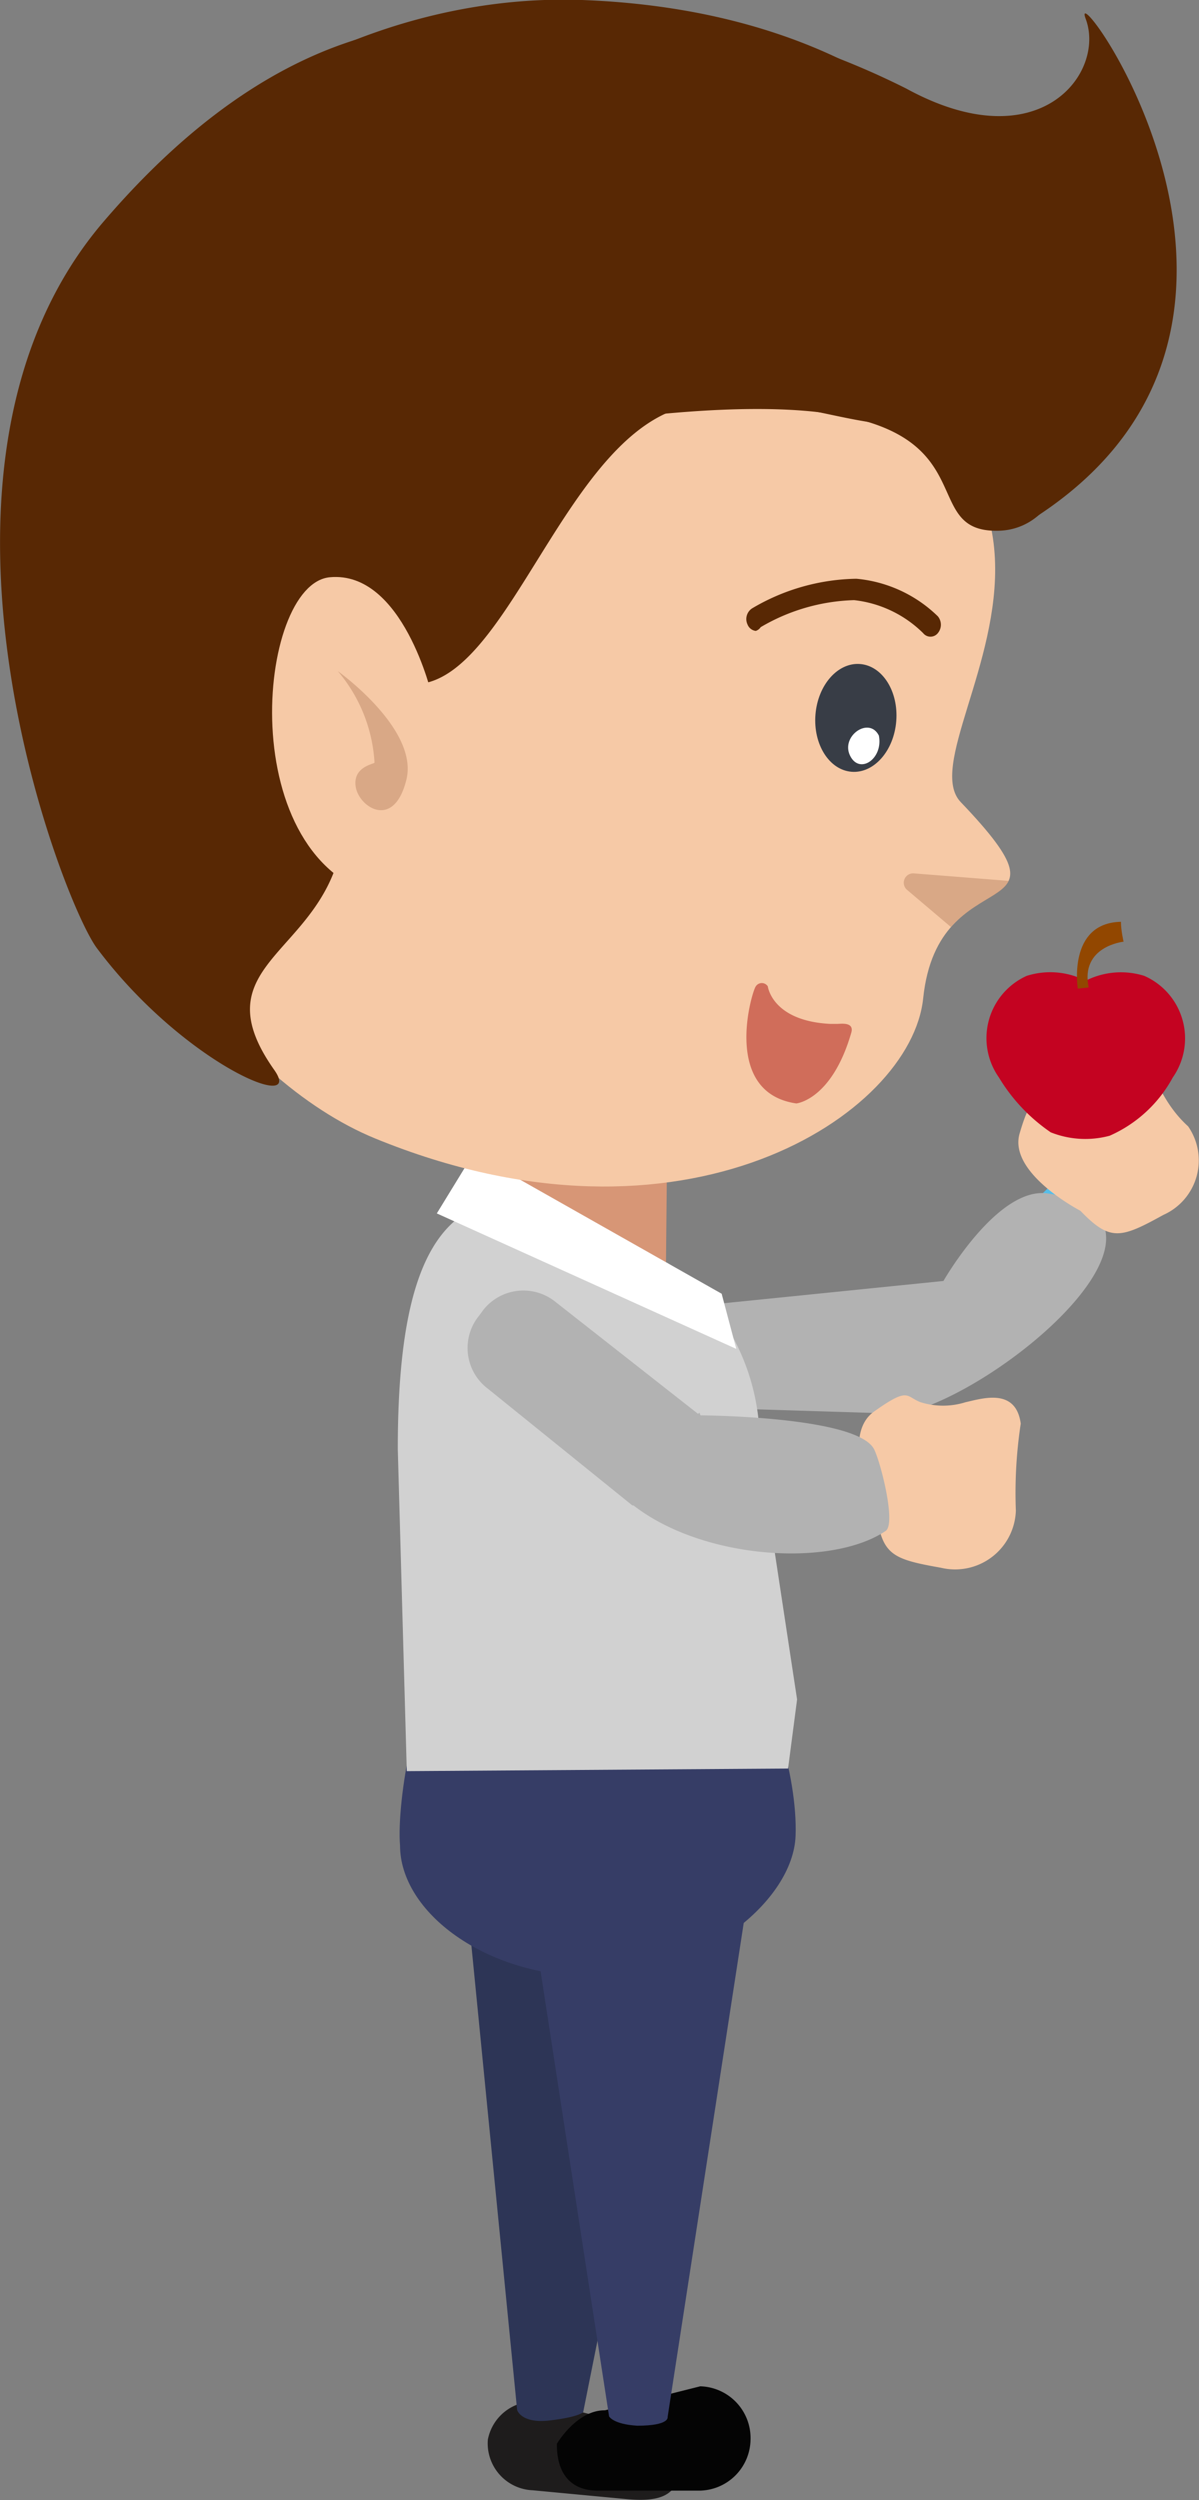<svg xmlns="http://www.w3.org/2000/svg" viewBox="0 0 31.95 66.61"><rect x="0" y="0" width="31.95" height="66.61" fill="#808080" stroke="none"/><defs><style>.cls-1{fill:#56bee9;}.cls-2{fill:#b2b2b2;}.cls-3{fill:#f6c9a6;}.cls-4{fill:#1e1c1c;}.cls-5{fill:#040404;}.cls-6{fill:#2d3556;}.cls-7{fill:#363d66;}.cls-8{fill:#d1d1d1;}.cls-9{fill:#d79676;}.cls-10{fill:#fff;}.cls-11{fill:#582804;}.cls-12{fill:#b47e5e;opacity:0.43;}.cls-13{fill:#d06d5a;}.cls-14{fill:#383d46;}.cls-15{fill:#c40321;}.cls-16{fill:#924700;}</style></defs><title>pep13</title><g id="Capa_2" data-name="Capa 2"><g id="personals"><path class="cls-1" d="M29.43,31.46,28.64,31c-.32-.24-.19.1-.45.4l-2.73,2.65a1.61,1.61,0,0,1-1.39.76l-4.85-.07,0,2.62L24.74,37A2.52,2.52,0,0,0,26,36.55l3.63-4.07A.75.75,0,0,0,29.43,31.46Z"/><path class="cls-2" d="M24.05,37.67c2.65-.57,8.09-5.22,3.88-5.87-1.34-.21-2.79,2.33-2.79,2.33l-5.92.6A1.33,1.33,0,0,0,17.88,36v.18a1.33,1.33,0,0,0,1.32,1.34Z"/><path class="cls-3" d="M28.79,32.26s-1.93-1-1.62-2.06.42-.81.82-.92a1.92,1.92,0,0,0,.92-.74c.29-.34.82-1.1,1.48-.42.38.39.51,1.2,1.27,1.89A1.59,1.59,0,0,1,31,32.37C29.86,33,29.58,33.08,28.79,32.26Z"/><path class="cls-4" d="M16.74,66.59l-2.55-.24A1.25,1.25,0,0,1,13,65h0A1.25,1.25,0,0,1,14.42,64l2.5.62a1.25,1.25,0,0,1,1.16,1.32h0C18,66.55,17.44,66.65,16.74,66.59Z"/><path class="cls-5" d="M18.63,66.36l-2.7,0c-.74,0-1.1-.48-1.09-1.25,0,0,.53-.9,1.28-.89l2.54-.64A1.38,1.38,0,0,1,20,65h0A1.38,1.38,0,0,1,18.63,66.36Z"/><path class="cls-6" d="M12.5,51.21l1.28,13s.1.37.87.28.89-.22.89-.22l2.68-13.4Z"/><path class="cls-7" d="M14.23,51.38l2,13s.1.21.75.25c.87,0,.81-.23.81-.23l2.12-13.76Z"/><path class="cls-7" d="M11.87,44.72h7.87c.75,0,1.52,2.61,1.46,4.19-.06,1.74-2.52,3.75-5.4,3.75s-5.14-1.72-5.14-3.49h0C10.56,48,11.12,44.72,11.87,44.72Z"/><path class="cls-8" d="M21,47.12l.24-1.84-1-6.59a5.9,5.9,0,0,0-2.47-5.05s-1,1.85-.66,0l-2.67-.34c-.06,0-1.73-1.15-1.78-1.12-1.47.68-2.06,2.82-2.06,6.43l.24,8.58Z"/><polygon class="cls-9" points="13.41 32.8 17.74 34.33 17.78 30.27 13.34 30.23 13.41 32.8"/><polygon class="cls-10" points="11.64 32.33 19.62 35.94 19.23 34.47 12.62 30.73 11.64 32.33"/><path class="cls-3" d="M23.35,40.28s-1-2-.06-2.67.84-.4,1.24-.25a2,2,0,0,0,1.2,0c.45-.1,1.34-.39,1.47.57a12.31,12.31,0,0,0-.13,2.32,1.62,1.62,0,0,1-2,1.52C23.77,41.54,23.5,41.43,23.35,40.28Z"/><path class="cls-2" d="M18.66,37.71a1.52,1.52,0,0,0-1.95.49,1.34,1.34,0,0,0,.21,1.94c1.87,1.42,5.24,1.62,6.68.65.28-.19-.12-1.78-.3-2.16C22.89,37.73,18.66,37.71,18.66,37.71Z"/><path class="cls-2" d="M18.6,37.67l-3.82-3a1.36,1.36,0,0,0-1.9.23l-.11.15A1.36,1.36,0,0,0,13,37l3.85,3.11.09,0a1.71,1.71,0,0,0,1.41-.53,2,2,0,0,0,.29-1.94Z"/><path class="cls-3" d="M2.44,16.44c-.55,7,3.85,12.37,7.55,13.89,8.24,3.38,14.29-.64,14.61-3.73.4-3.85,4.31-1.77,1-5.23-1.74-1.83,7.68-11-10.53-13.45C8.91,7.26,3,9.47,2.44,16.44Z"/><path class="cls-11" d="M2.58,25.26c2.29,3.06,5.55,4.42,4.73,3.25-1.84-2.6.73-3,1.6-5.31a6.51,6.51,0,0,0,.38-3.6s-.71-1.26,1.8-1.37,4-6.76,7.28-7.42c2.48-.49,4.37.74,6.38.49s2.13-4.68-.68-5.65-11.63-11-21.28.22C-2.84,12.39,1.64,24,2.58,25.26Z"/><path class="cls-3" d="M11.51,18.53s-.77-3.33-2.72-3.15S6.18,23,10.23,23.91C13.11,24.58,11.51,18.53,11.51,18.53Z"/><path class="cls-12" d="M9,17.88s2.16,1.54,1.83,2.89-1.26.74-1.35.2.48-.61.5-.65A4.13,4.13,0,0,0,9,17.88Z"/><path class="cls-11" d="M.63,11.3c-.48,6.06,5.9,1.47,13.09.26,14.51-2.45,9.9,2.69,12.92,2.58a1.66,1.66,0,0,0,1.56-1.3C30,8,26.08.39,15.51,0,8.22-.26,1.1,5.24.63,11.3Z"/><path class="cls-12" d="M24.35,23.27l2.53.2c-.18.4-.94.55-1.54,1.23l-1.18-1A.25.25,0,0,1,24.35,23.27Z"/><path class="cls-13" d="M21.22,29.4c-2-.29-1.18-3-1.08-3.12a.19.19,0,0,1,.32,0s.11.92,1.66,1l.19,0c.1,0,.47-.06.37.25C22.16,29.31,21.22,29.4,21.22,29.4Z"/><path class="cls-11" d="M20.14,16.81a.27.27,0,0,1-.22-.17.34.34,0,0,1,.12-.43,5.61,5.61,0,0,1,2.78-.79,3.57,3.57,0,0,1,2.17,1,.35.35,0,0,1,0,.45.25.25,0,0,1-.39,0,3.1,3.1,0,0,0-1.84-.88,5.18,5.18,0,0,0-2.49.72A.25.25,0,0,1,20.14,16.81Z"/><ellipse class="cls-14" cx="22.8" cy="19.13" rx="1.44" ry="1.08" transform="translate(1.95 40.36) rotate(-85.51)"/><path class="cls-10" d="M23.42,19.6c.12.62-.52,1.05-.77.53S23.16,19.08,23.42,19.6Z"/><path class="cls-11" d="M16.26.16a21.28,21.28,0,0,1,7.89,2.2C27.7,4.3,29.47,1.94,28.93.5S35.71,8.94,27.24,14c-1.47-4.94-7.76-8.88-7.76-8.88Z"/><path class="cls-15" d="M30.49,26a2.08,2.08,0,0,0-1.56.13A2.08,2.08,0,0,0,27.36,26a1.82,1.82,0,0,0-.74,2.71A4.71,4.71,0,0,0,28,30.17a2.49,2.49,0,0,0,1.57.09,3.53,3.53,0,0,0,1.68-1.55A1.82,1.82,0,0,0,30.49,26Z"/><path class="cls-16" d="M28.72,26.34s-.28-1.75,1.15-1.78c0,.23.07.53.07.53s-1.16.12-.93,1.22Z"/></g></g></svg>
